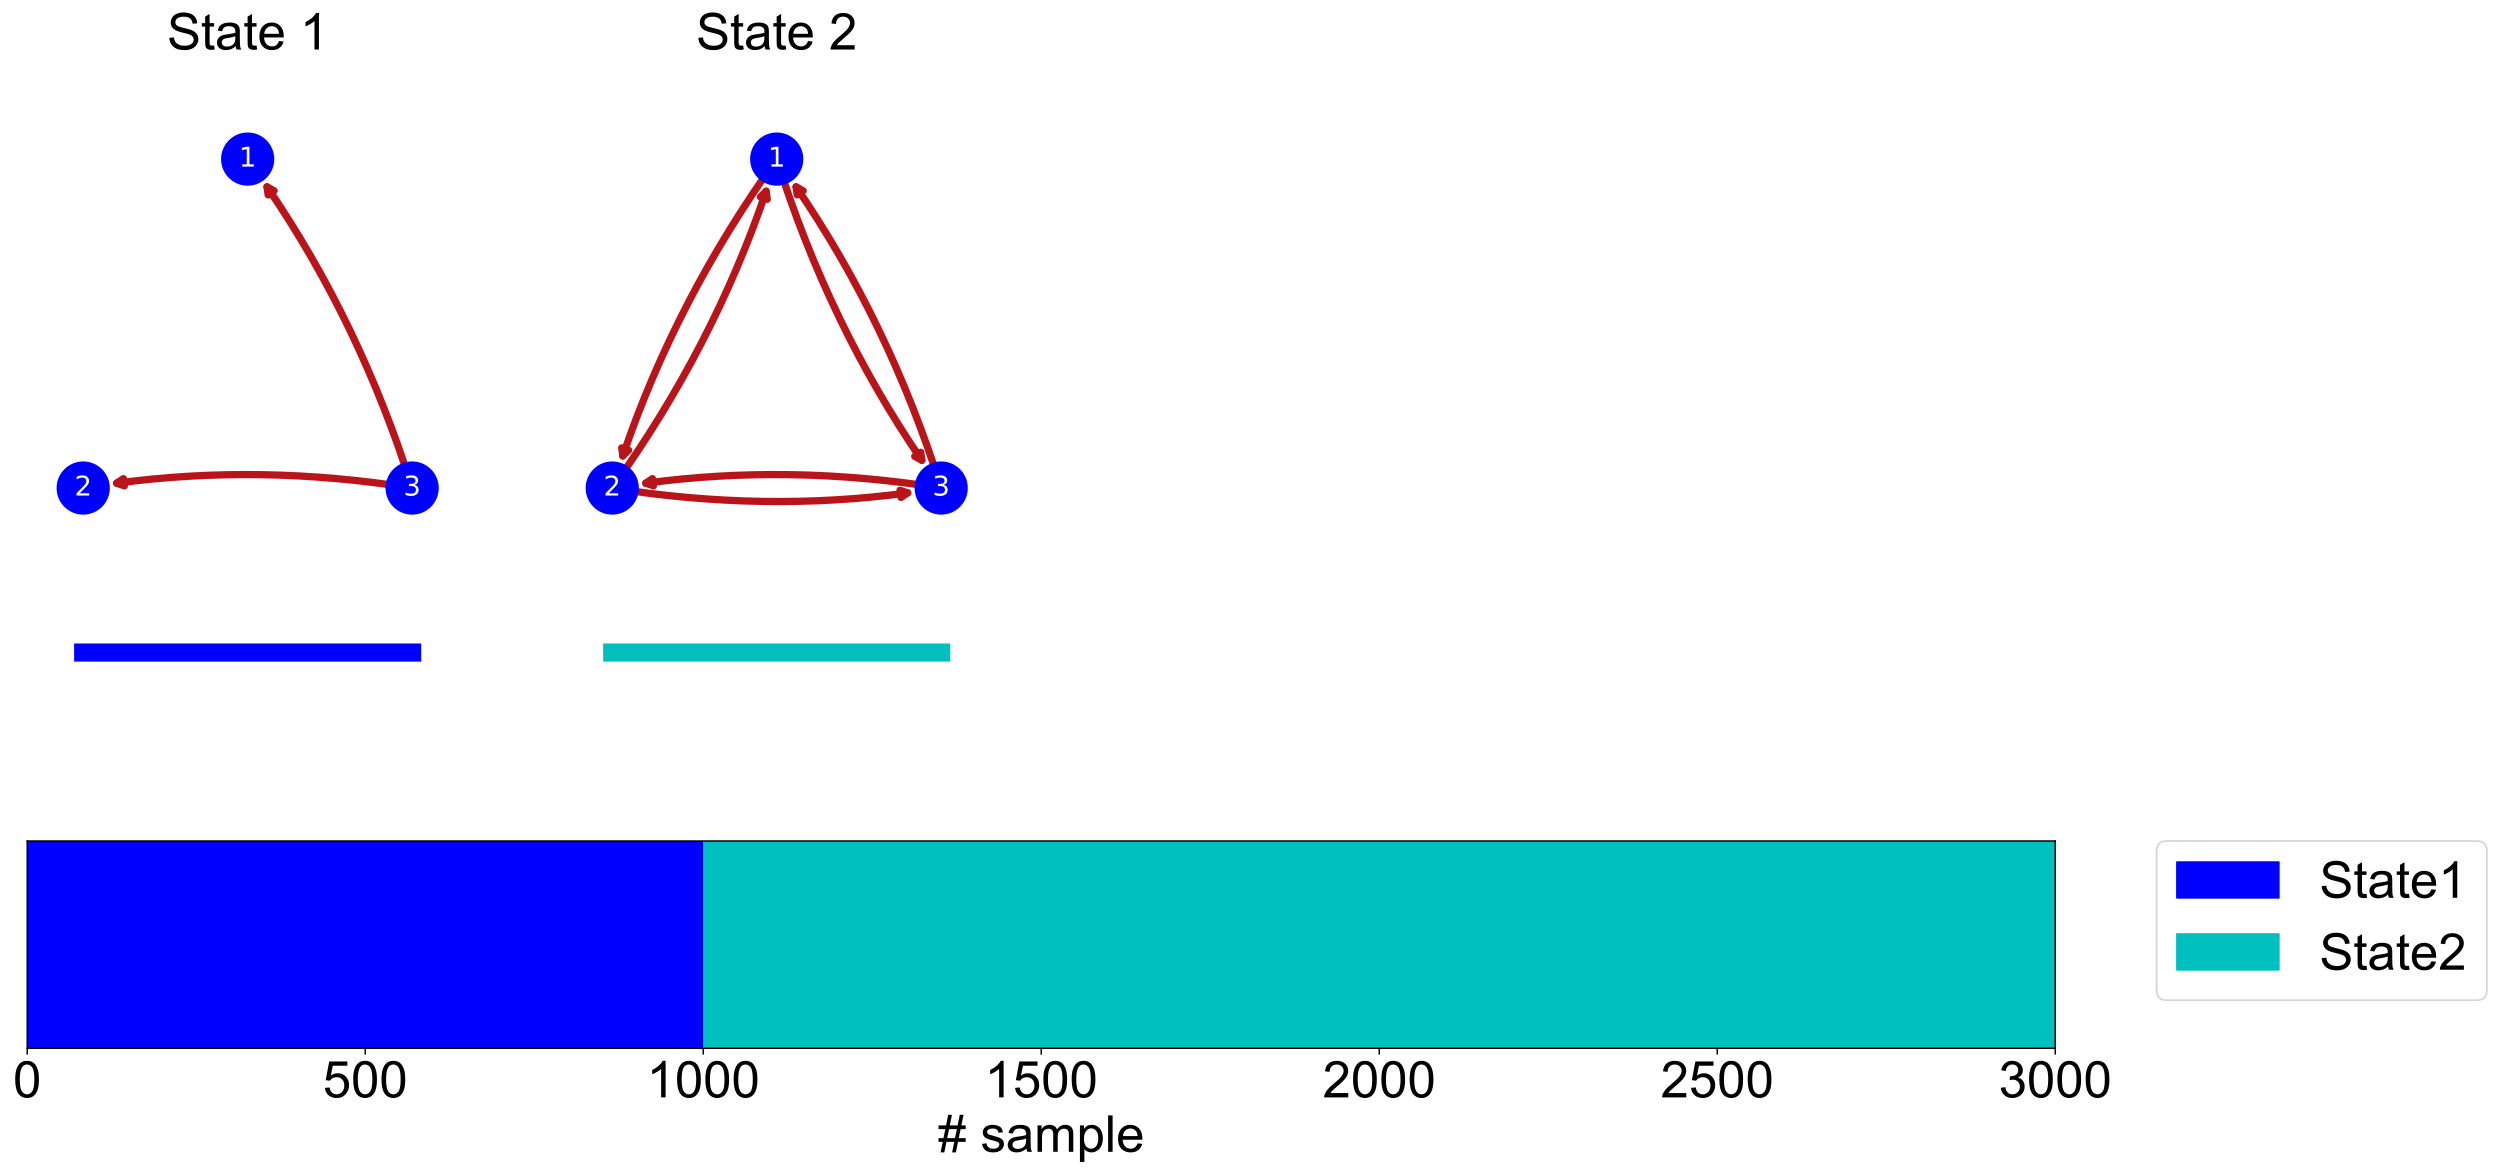 <?xml version="1.0" encoding="utf-8" standalone="no"?>
<!DOCTYPE svg PUBLIC "-//W3C//DTD SVG 1.1//EN"
  "http://www.w3.org/Graphics/SVG/1.1/DTD/svg11.dtd">
<!-- Created with matplotlib (https://matplotlib.org/) -->
<svg height="646.597pt" version="1.1" viewBox="0 0 1375.732 646.597" width="1375.732pt" xmlns="http://www.w3.org/2000/svg" xmlns:xlink="http://www.w3.org/1999/xlink">
 <defs>
  <style type="text/css">
*{stroke-linecap:butt;stroke-linejoin:round;}
  </style>
 </defs>
 <g id="figure_1">
  <g id="patch_1">
   <path d="M 0 646.597 
L 1375.732 646.597 
L 1375.732 0 
L 0 0 
z
" style="fill:#ffffff;"/>
  </g>
  <g id="axes_1">
   <g id="patch_2">
    <path d="M 14.985 576.842 
L 1130.985 576.842 
L 1130.985 462.8 
L 14.985 462.8 
z
" style="fill:#ffffff;"/>
   </g>
   <g id="patch_3">
    <path clip-path="url(#p23a960931b)" d="M 14.985 576.842 
L 14.985 462.8 
L 386.985 462.8 
L 386.985 576.842 
z
" style="fill:#0000ff;stroke:#0000ff;stroke-linejoin:miter;"/>
   </g>
   <g id="patch_4">
    <path clip-path="url(#p23a960931b)" d="M 387.357 576.842 
L 387.357 462.8 
L 1130.985 462.8 
L 1130.985 576.842 
z
" style="fill:#00bfbf;stroke:#00bfbf;stroke-linejoin:miter;"/>
   </g>
   <g id="matplotlib.axis_1">
    <g id="xtick_1">
     <g id="line2d_1">
      <defs>
       <path d="M 0 0 
L 0 3.5 
" id="m425eda43ab" style="stroke:#000000;stroke-width:0.8;"/>
      </defs>
      <g>
       <use style="stroke:#000000;stroke-width:0.8;" x="14.985" xlink:href="#m425eda43ab" y="576.842"/>
      </g>
     </g>
     <g id="text_1">
      <!-- 0 -->
      <defs>
       <path d="M 4.156 35.297 
Q 4.156 48 6.766 55.734 
Q 9.375 63.484 14.516 67.672 
Q 19.672 71.875 27.484 71.875 
Q 33.25 71.875 37.594 69.547 
Q 41.938 67.234 44.766 62.859 
Q 47.609 58.5 49.219 52.219 
Q 50.828 45.953 50.828 35.297 
Q 50.828 22.703 48.234 14.969 
Q 45.656 7.234 40.5 3 
Q 35.359 -1.219 27.484 -1.219 
Q 17.141 -1.219 11.234 6.203 
Q 4.156 15.141 4.156 35.297 
z
M 13.188 35.297 
Q 13.188 17.672 17.312 11.828 
Q 21.438 6 27.484 6 
Q 33.547 6 37.672 11.859 
Q 41.797 17.719 41.797 35.297 
Q 41.797 52.984 37.672 58.781 
Q 33.547 64.594 27.391 64.594 
Q 21.344 64.594 17.719 59.469 
Q 13.188 52.938 13.188 35.297 
z
" id="ArialMT-48"/>
      </defs>
      <g transform="translate(7.2 603.884)scale(0.28 -0.28)">
       <use xlink:href="#ArialMT-48"/>
      </g>
     </g>
    </g>
    <g id="xtick_2">
     <g id="line2d_2">
      <g>
       <use style="stroke:#000000;stroke-width:0.8;" x="200.985" xlink:href="#m425eda43ab" y="576.842"/>
      </g>
     </g>
     <g id="text_2">
      <!-- 500 -->
      <defs>
       <path d="M 4.156 18.75 
L 13.375 19.531 
Q 14.406 12.797 18.141 9.391 
Q 21.875 6 27.156 6 
Q 33.5 6 37.891 10.781 
Q 42.281 15.578 42.281 23.484 
Q 42.281 31 38.062 35.344 
Q 33.844 39.703 27 39.703 
Q 22.75 39.703 19.328 37.766 
Q 15.922 35.844 13.969 32.766 
L 5.719 33.844 
L 12.641 70.609 
L 48.25 70.609 
L 48.25 62.203 
L 19.672 62.203 
L 15.828 42.969 
Q 22.266 47.469 29.344 47.469 
Q 38.719 47.469 45.156 40.969 
Q 51.609 34.469 51.609 24.266 
Q 51.609 14.547 45.953 7.469 
Q 39.062 -1.219 27.156 -1.219 
Q 17.391 -1.219 11.203 4.25 
Q 5.031 9.719 4.156 18.75 
z
" id="ArialMT-53"/>
      </defs>
      <g transform="translate(177.629 603.884)scale(0.28 -0.28)">
       <use xlink:href="#ArialMT-53"/>
       <use x="55.615" xlink:href="#ArialMT-48"/>
       <use x="111.23" xlink:href="#ArialMT-48"/>
      </g>
     </g>
    </g>
    <g id="xtick_3">
     <g id="line2d_3">
      <g>
       <use style="stroke:#000000;stroke-width:0.8;" x="386.985" xlink:href="#m425eda43ab" y="576.842"/>
      </g>
     </g>
     <g id="text_3">
      <!-- 1000 -->
      <defs>
       <path d="M 37.25 0 
L 28.469 0 
L 28.469 56 
Q 25.297 52.984 20.141 49.953 
Q 14.984 46.922 10.891 45.406 
L 10.891 53.906 
Q 18.266 57.375 23.781 62.297 
Q 29.297 67.234 31.594 71.875 
L 37.25 71.875 
z
" id="ArialMT-49"/>
      </defs>
      <g transform="translate(355.844 603.884)scale(0.28 -0.28)">
       <use xlink:href="#ArialMT-49"/>
       <use x="55.615" xlink:href="#ArialMT-48"/>
       <use x="111.23" xlink:href="#ArialMT-48"/>
       <use x="166.846" xlink:href="#ArialMT-48"/>
      </g>
     </g>
    </g>
    <g id="xtick_4">
     <g id="line2d_4">
      <g>
       <use style="stroke:#000000;stroke-width:0.8;" x="572.985" xlink:href="#m425eda43ab" y="576.842"/>
      </g>
     </g>
     <g id="text_4">
      <!-- 1500 -->
      <g transform="translate(541.844 603.884)scale(0.28 -0.28)">
       <use xlink:href="#ArialMT-49"/>
       <use x="55.615" xlink:href="#ArialMT-53"/>
       <use x="111.23" xlink:href="#ArialMT-48"/>
       <use x="166.846" xlink:href="#ArialMT-48"/>
      </g>
     </g>
    </g>
    <g id="xtick_5">
     <g id="line2d_5">
      <g>
       <use style="stroke:#000000;stroke-width:0.8;" x="758.985" xlink:href="#m425eda43ab" y="576.842"/>
      </g>
     </g>
     <g id="text_5">
      <!-- 2000 -->
      <defs>
       <path d="M 50.344 8.453 
L 50.344 0 
L 3.031 0 
Q 2.938 3.172 4.047 6.109 
Q 5.859 10.938 9.828 15.625 
Q 13.812 20.312 21.344 26.469 
Q 33.016 36.031 37.109 41.625 
Q 41.219 47.219 41.219 52.203 
Q 41.219 57.422 37.469 61 
Q 33.734 64.594 27.734 64.594 
Q 21.391 64.594 17.578 60.781 
Q 13.766 56.984 13.719 50.25 
L 4.688 51.172 
Q 5.609 61.281 11.656 66.578 
Q 17.719 71.875 27.938 71.875 
Q 38.234 71.875 44.234 66.156 
Q 50.25 60.453 50.25 52 
Q 50.25 47.703 48.484 43.547 
Q 46.734 39.406 42.656 34.812 
Q 38.578 30.219 29.109 22.219 
Q 21.188 15.578 18.938 13.203 
Q 16.703 10.844 15.234 8.453 
z
" id="ArialMT-50"/>
      </defs>
      <g transform="translate(727.844 603.884)scale(0.28 -0.28)">
       <use xlink:href="#ArialMT-50"/>
       <use x="55.615" xlink:href="#ArialMT-48"/>
       <use x="111.23" xlink:href="#ArialMT-48"/>
       <use x="166.846" xlink:href="#ArialMT-48"/>
      </g>
     </g>
    </g>
    <g id="xtick_6">
     <g id="line2d_6">
      <g>
       <use style="stroke:#000000;stroke-width:0.8;" x="944.985" xlink:href="#m425eda43ab" y="576.842"/>
      </g>
     </g>
     <g id="text_6">
      <!-- 2500 -->
      <g transform="translate(913.844 603.884)scale(0.28 -0.28)">
       <use xlink:href="#ArialMT-50"/>
       <use x="55.615" xlink:href="#ArialMT-53"/>
       <use x="111.23" xlink:href="#ArialMT-48"/>
       <use x="166.846" xlink:href="#ArialMT-48"/>
      </g>
     </g>
    </g>
    <g id="xtick_7">
     <g id="line2d_7">
      <g>
       <use style="stroke:#000000;stroke-width:0.8;" x="1130.985" xlink:href="#m425eda43ab" y="576.842"/>
      </g>
     </g>
     <g id="text_7">
      <!-- 3000 -->
      <defs>
       <path d="M 4.203 18.891 
L 12.984 20.062 
Q 14.5 12.594 18.141 9.297 
Q 21.781 6 27 6 
Q 33.203 6 37.469 10.297 
Q 41.75 14.594 41.75 20.953 
Q 41.75 27 37.797 30.922 
Q 33.844 34.859 27.734 34.859 
Q 25.25 34.859 21.531 33.891 
L 22.516 41.609 
Q 23.391 41.5 23.922 41.5 
Q 29.547 41.5 34.031 44.422 
Q 38.531 47.359 38.531 53.469 
Q 38.531 58.297 35.25 61.469 
Q 31.984 64.656 26.812 64.656 
Q 21.688 64.656 18.266 61.422 
Q 14.844 58.203 13.875 51.766 
L 5.078 53.328 
Q 6.688 62.156 12.391 67.016 
Q 18.109 71.875 26.609 71.875 
Q 32.469 71.875 37.391 69.359 
Q 42.328 66.844 44.938 62.5 
Q 47.562 58.156 47.562 53.266 
Q 47.562 48.641 45.062 44.828 
Q 42.578 41.016 37.703 38.766 
Q 44.047 37.312 47.562 32.688 
Q 51.078 28.078 51.078 21.141 
Q 51.078 11.766 44.234 5.25 
Q 37.406 -1.266 26.953 -1.266 
Q 17.531 -1.266 11.297 4.344 
Q 5.078 9.969 4.203 18.891 
z
" id="ArialMT-51"/>
      </defs>
      <g transform="translate(1099.844 603.884)scale(0.28 -0.28)">
       <use xlink:href="#ArialMT-51"/>
       <use x="55.615" xlink:href="#ArialMT-48"/>
       <use x="111.23" xlink:href="#ArialMT-48"/>
       <use x="166.846" xlink:href="#ArialMT-48"/>
      </g>
     </g>
    </g>
    <g id="text_8">
     <!-- # sample -->
     <defs>
      <path d="M 5.031 -1.219 
L 9.281 19.578 
L 1.031 19.578 
L 1.031 26.859 
L 10.75 26.859 
L 14.359 44.578 
L 1.031 44.578 
L 1.031 51.859 
L 15.828 51.859 
L 20.062 72.797 
L 27.391 72.797 
L 23.141 51.859 
L 38.531 51.859 
L 42.781 72.797 
L 50.141 72.797 
L 45.906 51.859 
L 54.344 51.859 
L 54.344 44.578 
L 44.438 44.578 
L 40.766 26.859 
L 54.344 26.859 
L 54.344 19.578 
L 39.312 19.578 
L 35.062 -1.219 
L 27.734 -1.219 
L 31.938 19.578 
L 16.609 19.578 
L 12.359 -1.219 
z
M 18.062 26.859 
L 33.406 26.859 
L 37.062 44.578 
L 21.688 44.578 
z
" id="ArialMT-35"/>
      <path id="ArialMT-32"/>
      <path d="M 3.078 15.484 
L 11.766 16.844 
Q 12.5 11.625 15.844 8.844 
Q 19.188 6.062 25.203 6.062 
Q 31.25 6.062 34.172 8.516 
Q 37.109 10.984 37.109 14.312 
Q 37.109 17.281 34.516 19 
Q 32.719 20.172 25.531 21.969 
Q 15.875 24.422 12.141 26.203 
Q 8.406 27.984 6.469 31.125 
Q 4.547 34.281 4.547 38.094 
Q 4.547 41.547 6.125 44.5 
Q 7.719 47.469 10.453 49.422 
Q 12.5 50.922 16.031 51.969 
Q 19.578 53.031 23.641 53.031 
Q 29.734 53.031 34.344 51.266 
Q 38.969 49.516 41.156 46.5 
Q 43.359 43.5 44.188 38.484 
L 35.594 37.312 
Q 35.016 41.312 32.203 43.547 
Q 29.391 45.797 24.266 45.797 
Q 18.219 45.797 15.625 43.797 
Q 13.031 41.797 13.031 39.109 
Q 13.031 37.406 14.109 36.031 
Q 15.188 34.625 17.484 33.688 
Q 18.797 33.203 25.25 31.453 
Q 34.578 28.953 38.25 27.359 
Q 41.938 25.781 44.031 22.75 
Q 46.141 19.734 46.141 15.234 
Q 46.141 10.844 43.578 6.953 
Q 41.016 3.078 36.172 0.953 
Q 31.344 -1.172 25.25 -1.172 
Q 15.141 -1.172 9.844 3.031 
Q 4.547 7.234 3.078 15.484 
z
" id="ArialMT-115"/>
      <path d="M 40.438 6.391 
Q 35.547 2.25 31.031 0.531 
Q 26.516 -1.172 21.344 -1.172 
Q 12.797 -1.172 8.203 3 
Q 3.609 7.172 3.609 13.672 
Q 3.609 17.484 5.344 20.625 
Q 7.078 23.781 9.891 25.688 
Q 12.703 27.594 16.219 28.562 
Q 18.797 29.25 24.031 29.891 
Q 34.672 31.156 39.703 32.906 
Q 39.75 34.719 39.75 35.203 
Q 39.75 40.578 37.25 42.781 
Q 33.891 45.75 27.25 45.75 
Q 21.047 45.75 18.094 43.578 
Q 15.141 41.406 13.719 35.891 
L 5.125 37.062 
Q 6.297 42.578 8.984 45.969 
Q 11.672 49.359 16.75 51.188 
Q 21.828 53.031 28.516 53.031 
Q 35.156 53.031 39.297 51.469 
Q 43.453 49.906 45.406 47.531 
Q 47.359 45.172 48.141 41.547 
Q 48.578 39.312 48.578 33.453 
L 48.578 21.734 
Q 48.578 9.469 49.141 6.219 
Q 49.703 2.984 51.375 0 
L 42.188 0 
Q 40.828 2.734 40.438 6.391 
z
M 39.703 26.031 
Q 34.906 24.078 25.344 22.703 
Q 19.922 21.922 17.672 20.938 
Q 15.438 19.969 14.203 18.094 
Q 12.984 16.219 12.984 13.922 
Q 12.984 10.406 15.641 8.062 
Q 18.312 5.719 23.438 5.719 
Q 28.516 5.719 32.469 7.938 
Q 36.422 10.156 38.281 14.016 
Q 39.703 17 39.703 22.797 
z
" id="ArialMT-97"/>
      <path d="M 6.594 0 
L 6.594 51.859 
L 14.453 51.859 
L 14.453 44.578 
Q 16.891 48.391 20.938 50.703 
Q 25 53.031 30.172 53.031 
Q 35.938 53.031 39.625 50.641 
Q 43.312 48.25 44.828 43.953 
Q 50.984 53.031 60.844 53.031 
Q 68.562 53.031 72.703 48.75 
Q 76.859 44.484 76.859 35.594 
L 76.859 0 
L 68.109 0 
L 68.109 32.672 
Q 68.109 37.938 67.25 40.25 
Q 66.406 42.578 64.156 43.984 
Q 61.922 45.406 58.891 45.406 
Q 53.422 45.406 49.797 41.766 
Q 46.188 38.141 46.188 30.125 
L 46.188 0 
L 37.406 0 
L 37.406 33.688 
Q 37.406 39.547 35.25 42.469 
Q 33.109 45.406 28.219 45.406 
Q 24.516 45.406 21.359 43.453 
Q 18.219 41.5 16.797 37.734 
Q 15.375 33.984 15.375 26.906 
L 15.375 0 
z
" id="ArialMT-109"/>
      <path d="M 6.594 -19.875 
L 6.594 51.859 
L 14.594 51.859 
L 14.594 45.125 
Q 17.438 49.078 21 51.047 
Q 24.562 53.031 29.641 53.031 
Q 36.281 53.031 41.359 49.609 
Q 46.438 46.188 49.016 39.953 
Q 51.609 33.734 51.609 26.312 
Q 51.609 18.359 48.75 11.984 
Q 45.906 5.609 40.453 2.219 
Q 35.016 -1.172 29 -1.172 
Q 24.609 -1.172 21.109 0.688 
Q 17.625 2.547 15.375 5.375 
L 15.375 -19.875 
z
M 14.547 25.641 
Q 14.547 15.625 18.594 10.844 
Q 22.656 6.062 28.422 6.062 
Q 34.281 6.062 38.453 11.016 
Q 42.625 15.969 42.625 26.375 
Q 42.625 36.281 38.547 41.203 
Q 34.469 46.141 28.812 46.141 
Q 23.188 46.141 18.859 40.891 
Q 14.547 35.641 14.547 25.641 
z
" id="ArialMT-112"/>
      <path d="M 6.391 0 
L 6.391 71.578 
L 15.188 71.578 
L 15.188 0 
z
" id="ArialMT-108"/>
      <path d="M 42.094 16.703 
L 51.172 15.578 
Q 49.031 7.625 43.219 3.219 
Q 37.406 -1.172 28.375 -1.172 
Q 17 -1.172 10.328 5.828 
Q 3.656 12.844 3.656 25.484 
Q 3.656 38.578 10.391 45.797 
Q 17.141 53.031 27.875 53.031 
Q 38.281 53.031 44.875 45.953 
Q 51.469 38.875 51.469 26.031 
Q 51.469 25.25 51.422 23.688 
L 12.75 23.688 
Q 13.234 15.141 17.578 10.594 
Q 21.922 6.062 28.422 6.062 
Q 33.25 6.062 36.672 8.594 
Q 40.094 11.141 42.094 16.703 
z
M 13.234 30.906 
L 42.188 30.906 
Q 41.609 37.453 38.875 40.719 
Q 34.672 45.797 27.984 45.797 
Q 21.922 45.797 17.797 41.75 
Q 13.672 37.703 13.234 30.906 
z
" id="ArialMT-101"/>
     </defs>
     <g transform="translate(516.183 633.832)scale(0.28 -0.28)">
      <use xlink:href="#ArialMT-35"/>
      <use x="55.615" xlink:href="#ArialMT-32"/>
      <use x="83.398" xlink:href="#ArialMT-115"/>
      <use x="133.398" xlink:href="#ArialMT-97"/>
      <use x="189.014" xlink:href="#ArialMT-109"/>
      <use x="272.314" xlink:href="#ArialMT-112"/>
      <use x="327.93" xlink:href="#ArialMT-108"/>
      <use x="350.146" xlink:href="#ArialMT-101"/>
     </g>
    </g>
   </g>
   <g id="matplotlib.axis_2"/>
   <g id="patch_5">
    <path d="M 14.985 576.842 
L 14.985 462.8 
" style="fill:none;stroke:#000000;stroke-linecap:square;stroke-linejoin:miter;stroke-width:0.8;"/>
   </g>
   <g id="patch_6">
    <path d="M 1130.985 576.842 
L 1130.985 462.8 
" style="fill:none;stroke:#000000;stroke-linecap:square;stroke-linejoin:miter;stroke-width:0.8;"/>
   </g>
   <g id="patch_7">
    <path d="M 14.985 576.842 
L 1130.985 576.842 
" style="fill:none;stroke:#000000;stroke-linecap:square;stroke-linejoin:miter;stroke-width:0.8;"/>
   </g>
   <g id="patch_8">
    <path d="M 14.985 462.8 
L 1130.985 462.8 
" style="fill:none;stroke:#000000;stroke-linecap:square;stroke-linejoin:miter;stroke-width:0.8;"/>
   </g>
   <g id="legend_1">
    <g id="patch_9">
     <path d="M 1192.385 550.414 
L 1362.932 550.414 
Q 1368.532 550.414 1368.532 544.814 
L 1368.532 468.4 
Q 1368.532 462.8 1362.932 462.8 
L 1192.385 462.8 
Q 1186.785 462.8 1186.785 468.4 
L 1186.785 544.814 
Q 1186.785 550.414 1192.385 550.414 
z
" style="fill:#ffffff;opacity:0.8;stroke:#cccccc;stroke-linejoin:miter;"/>
    </g>
    <g id="patch_10">
     <path d="M 1197.985 494.042 
L 1253.985 494.042 
L 1253.985 474.442 
L 1197.985 474.442 
z
" style="fill:#0000ff;stroke:#0000ff;stroke-linejoin:miter;"/>
    </g>
    <g id="text_9">
     <!-- State1 -->
     <defs>
      <path d="M 4.5 23 
L 13.422 23.781 
Q 14.062 18.406 16.375 14.969 
Q 18.703 11.531 23.578 9.406 
Q 28.469 7.281 34.578 7.281 
Q 39.984 7.281 44.141 8.891 
Q 48.297 10.5 50.312 13.297 
Q 52.344 16.109 52.344 19.438 
Q 52.344 22.797 50.391 25.312 
Q 48.438 27.828 43.953 29.547 
Q 41.062 30.672 31.203 33.031 
Q 21.344 35.406 17.391 37.5 
Q 12.25 40.188 9.734 44.156 
Q 7.234 48.141 7.234 53.078 
Q 7.234 58.5 10.297 63.203 
Q 13.375 67.922 19.281 70.359 
Q 25.203 72.797 32.422 72.797 
Q 40.375 72.797 46.453 70.234 
Q 52.547 67.672 55.812 62.688 
Q 59.078 57.719 59.328 51.422 
L 50.25 50.734 
Q 49.516 57.516 45.281 60.984 
Q 41.062 64.453 32.812 64.453 
Q 24.219 64.453 20.281 61.297 
Q 16.359 58.156 16.359 53.719 
Q 16.359 49.859 19.141 47.359 
Q 21.875 44.875 33.422 42.266 
Q 44.969 39.656 49.266 37.703 
Q 55.516 34.812 58.484 30.391 
Q 61.469 25.984 61.469 20.219 
Q 61.469 14.5 58.203 9.438 
Q 54.938 4.391 48.797 1.578 
Q 42.672 -1.219 35.016 -1.219 
Q 25.297 -1.219 18.719 1.609 
Q 12.156 4.438 8.422 10.125 
Q 4.688 15.828 4.5 23 
z
" id="ArialMT-83"/>
      <path d="M 25.781 7.859 
L 27.047 0.094 
Q 23.344 -0.688 20.406 -0.688 
Q 15.625 -0.688 12.984 0.828 
Q 10.359 2.344 9.281 4.812 
Q 8.203 7.281 8.203 15.188 
L 8.203 45.016 
L 1.766 45.016 
L 1.766 51.859 
L 8.203 51.859 
L 8.203 64.703 
L 16.938 69.969 
L 16.938 51.859 
L 25.781 51.859 
L 25.781 45.016 
L 16.938 45.016 
L 16.938 14.703 
Q 16.938 10.938 17.406 9.859 
Q 17.875 8.797 18.922 8.156 
Q 19.969 7.516 21.922 7.516 
Q 23.391 7.516 25.781 7.859 
z
" id="ArialMT-116"/>
     </defs>
     <g transform="translate(1276.385 494.042)scale(0.28 -0.28)">
      <use xlink:href="#ArialMT-83"/>
      <use x="66.699" xlink:href="#ArialMT-116"/>
      <use x="94.482" xlink:href="#ArialMT-97"/>
      <use x="150.098" xlink:href="#ArialMT-116"/>
      <use x="177.881" xlink:href="#ArialMT-101"/>
      <use x="233.496" xlink:href="#ArialMT-49"/>
     </g>
    </g>
    <g id="patch_11">
     <path d="M 1197.985 533.649 
L 1253.985 533.649 
L 1253.985 514.049 
L 1197.985 514.049 
z
" style="fill:#00bfbf;stroke:#00bfbf;stroke-linejoin:miter;"/>
    </g>
    <g id="text_10">
     <!-- State2 -->
     <g transform="translate(1276.385 533.649)scale(0.28 -0.28)">
      <use xlink:href="#ArialMT-83"/>
      <use x="66.699" xlink:href="#ArialMT-116"/>
      <use x="94.482" xlink:href="#ArialMT-97"/>
      <use x="150.098" xlink:href="#ArialMT-116"/>
      <use x="177.881" xlink:href="#ArialMT-101"/>
      <use x="233.496" xlink:href="#ArialMT-50"/>
     </g>
    </g>
   </g>
  </g>
  <g id="axes_2">
   <g id="patch_12">
    <path clip-path="url(#p04a3409158)" d="M 226.799 268.567 
Q 198.153 177.572 146.935 102.815 
" style="fill:none;stroke:#b91419;stroke-linecap:round;stroke-width:4;"/>
    <path clip-path="url(#p04a3409158)" d="M 147.546 107.245 
L 146.935 102.815 
L 150.846 104.984 
" style="fill:none;stroke:#b91419;stroke-linecap:round;stroke-width:4;"/>
   </g>
   <g id="patch_13">
    <path clip-path="url(#p04a3409158)" d="M 226.799 268.567 
Q 143.285 255.204 64.202 265.902 
" style="fill:none;stroke:#b91419;stroke-linecap:round;stroke-width:4;"/>
    <path clip-path="url(#p04a3409158)" d="M 68.434 267.347 
L 64.202 265.902 
L 67.898 263.383 
" style="fill:none;stroke:#b91419;stroke-linecap:round;stroke-width:4;"/>
   </g>
   <g id="PathCollection_1">
    <path clip-path="url(#p04a3409158)" d="M 136.29 101.69 
C 140.04 101.69 143.638 100.2 146.29 97.548 
C 148.942 94.896 150.432 91.298 150.432 87.548 
C 150.432 83.797 148.942 80.2 146.29 77.548 
C 143.638 74.896 140.04 73.405 136.29 73.405 
C 132.539 73.405 128.942 74.896 126.29 77.548 
C 123.638 80.2 122.148 83.797 122.148 87.548 
C 122.148 91.298 123.638 94.896 126.29 97.548 
C 128.942 100.2 132.539 101.69 136.29 101.69 
z
" style="fill:#0000ff;stroke:#0000ff;"/>
    <path clip-path="url(#p04a3409158)" d="M 45.78 282.709 
C 49.531 282.709 53.128 281.219 55.78 278.567 
C 58.432 275.915 59.922 272.317 59.922 268.567 
C 59.922 264.816 58.432 261.219 55.78 258.567 
C 53.128 255.915 49.531 254.424 45.78 254.424 
C 42.03 254.424 38.432 255.915 35.78 258.567 
C 33.128 261.219 31.638 264.816 31.638 268.567 
C 31.638 272.317 33.128 275.915 35.78 278.567 
C 38.432 281.219 42.03 282.709 45.78 282.709 
z
" style="fill:#0000ff;stroke:#0000ff;"/>
    <path clip-path="url(#p04a3409158)" d="M 226.799 282.709 
C 230.55 282.709 234.147 281.219 236.799 278.567 
C 239.451 275.915 240.941 272.317 240.941 268.567 
C 240.941 264.816 239.451 261.219 236.799 258.567 
C 234.147 255.915 230.55 254.424 226.799 254.424 
C 223.049 254.424 219.451 255.915 216.799 258.567 
C 214.147 261.219 212.657 264.816 212.657 268.567 
C 212.657 272.317 214.147 275.915 216.799 278.567 
C 219.451 281.219 223.049 282.709 226.799 282.709 
z
" style="fill:#0000ff;stroke:#0000ff;"/>
   </g>
   <g id="line2d_8">
    <path clip-path="url(#p04a3409158)" d="M 45.78 359.076 
L 226.799 359.076 
" style="fill:none;stroke:#0000ff;stroke-linecap:square;stroke-width:10;"/>
   </g>
   <g id="text_11">
    <g clip-path="url(#p04a3409158)">
     <!-- 1 -->
     <defs>
      <path d="M 12.406 8.297 
L 28.516 8.297 
L 28.516 63.922 
L 10.984 60.406 
L 10.984 69.391 
L 28.422 72.906 
L 38.281 72.906 
L 38.281 8.297 
L 54.391 8.297 
L 54.391 0 
L 12.406 0 
z
" id="DejaVuSans-49"/>
     </defs>
     <g style="fill:#ffffff;" transform="translate(131.518 91.687)scale(0.15 -0.15)">
      <use xlink:href="#DejaVuSans-49"/>
     </g>
    </g>
   </g>
   <g id="text_12">
    <g clip-path="url(#p04a3409158)">
     <!-- 2 -->
     <defs>
      <path d="M 19.188 8.297 
L 53.609 8.297 
L 53.609 0 
L 7.328 0 
L 7.328 8.297 
Q 12.938 14.109 22.625 23.891 
Q 32.328 33.688 34.812 36.531 
Q 39.547 41.844 41.422 45.531 
Q 43.312 49.219 43.312 52.781 
Q 43.312 58.594 39.234 62.25 
Q 35.156 65.922 28.609 65.922 
Q 23.969 65.922 18.812 64.312 
Q 13.672 62.703 7.812 59.422 
L 7.812 69.391 
Q 13.766 71.781 18.938 73 
Q 24.125 74.219 28.422 74.219 
Q 39.75 74.219 46.484 68.547 
Q 53.219 62.891 53.219 53.422 
Q 53.219 48.922 51.531 44.891 
Q 49.859 40.875 45.406 35.406 
Q 44.188 33.984 37.641 27.219 
Q 31.109 20.453 19.188 8.297 
z
" id="DejaVuSans-50"/>
     </defs>
     <g style="fill:#ffffff;" transform="translate(41.008 272.706)scale(0.15 -0.15)">
      <use xlink:href="#DejaVuSans-50"/>
     </g>
    </g>
   </g>
   <g id="text_13">
    <g clip-path="url(#p04a3409158)">
     <!-- 3 -->
     <defs>
      <path d="M 40.578 39.312 
Q 47.656 37.797 51.625 33 
Q 55.609 28.219 55.609 21.188 
Q 55.609 10.406 48.188 4.484 
Q 40.766 -1.422 27.094 -1.422 
Q 22.516 -1.422 17.656 -0.516 
Q 12.797 0.391 7.625 2.203 
L 7.625 11.719 
Q 11.719 9.328 16.594 8.109 
Q 21.484 6.891 26.812 6.891 
Q 36.078 6.891 40.938 10.547 
Q 45.797 14.203 45.797 21.188 
Q 45.797 27.641 41.281 31.266 
Q 36.766 34.906 28.719 34.906 
L 20.219 34.906 
L 20.219 43.016 
L 29.109 43.016 
Q 36.375 43.016 40.234 45.922 
Q 44.094 48.828 44.094 54.297 
Q 44.094 59.906 40.109 62.906 
Q 36.141 65.922 28.719 65.922 
Q 24.656 65.922 20.016 65.031 
Q 15.375 64.156 9.812 62.312 
L 9.812 71.094 
Q 15.438 72.656 20.344 73.438 
Q 25.25 74.219 29.594 74.219 
Q 40.828 74.219 47.359 69.109 
Q 53.906 64.016 53.906 55.328 
Q 53.906 49.266 50.438 45.094 
Q 46.969 40.922 40.578 39.312 
z
" id="DejaVuSans-51"/>
     </defs>
     <g style="fill:#ffffff;" transform="translate(222.027 272.706)scale(0.15 -0.15)">
      <use xlink:href="#DejaVuSans-51"/>
     </g>
    </g>
   </g>
   <g id="text_14">
    <!-- State 1 -->
    <g transform="translate(91.927 27.242)scale(0.28 -0.28)">
     <use xlink:href="#ArialMT-83"/>
     <use x="66.699" xlink:href="#ArialMT-116"/>
     <use x="94.482" xlink:href="#ArialMT-97"/>
     <use x="150.098" xlink:href="#ArialMT-116"/>
     <use x="177.881" xlink:href="#ArialMT-101"/>
     <use x="233.496" xlink:href="#ArialMT-32"/>
     <use x="261.279" xlink:href="#ArialMT-49"/>
    </g>
   </g>
  </g>
  <g id="axes_3">
   <g id="patch_14">
    <path clip-path="url(#p49f51db7e6)" d="M 427.42 87.548 
Q 371.812 165.062 342.737 250.89 
" style="fill:none;stroke:#b91419;stroke-linecap:round;stroke-width:4;"/>
    <path clip-path="url(#p49f51db7e6)" d="M 345.915 247.743 
L 342.737 250.89 
L 342.126 246.459 
" style="fill:none;stroke:#b91419;stroke-linecap:round;stroke-width:4;"/>
   </g>
   <g id="patch_15">
    <path clip-path="url(#p49f51db7e6)" d="M 427.42 87.548 
Q 456.067 178.543 507.284 253.299 
" style="fill:none;stroke:#b91419;stroke-linecap:round;stroke-width:4;"/>
    <path clip-path="url(#p49f51db7e6)" d="M 506.673 248.869 
L 507.284 253.299 
L 503.373 251.13 
" style="fill:none;stroke:#b91419;stroke-linecap:round;stroke-width:4;"/>
   </g>
   <g id="patch_16">
    <path clip-path="url(#p49f51db7e6)" d="M 336.911 268.567 
Q 392.519 191.052 421.594 105.225 
" style="fill:none;stroke:#b91419;stroke-linecap:round;stroke-width:4;"/>
    <path clip-path="url(#p49f51db7e6)" d="M 418.416 108.371 
L 421.594 105.225 
L 422.204 109.655 
" style="fill:none;stroke:#b91419;stroke-linecap:round;stroke-width:4;"/>
   </g>
   <g id="patch_17">
    <path clip-path="url(#p49f51db7e6)" d="M 336.911 268.567 
Q 420.425 281.929 499.508 271.231 
" style="fill:none;stroke:#b91419;stroke-linecap:round;stroke-width:4;"/>
    <path clip-path="url(#p49f51db7e6)" d="M 495.276 269.786 
L 499.508 271.231 
L 495.812 273.75 
" style="fill:none;stroke:#b91419;stroke-linecap:round;stroke-width:4;"/>
   </g>
   <g id="patch_18">
    <path clip-path="url(#p49f51db7e6)" d="M 517.93 268.567 
Q 489.283 177.572 438.066 102.815 
" style="fill:none;stroke:#b91419;stroke-linecap:round;stroke-width:4;"/>
    <path clip-path="url(#p49f51db7e6)" d="M 438.677 107.245 
L 438.066 102.815 
L 441.976 104.984 
" style="fill:none;stroke:#b91419;stroke-linecap:round;stroke-width:4;"/>
   </g>
   <g id="patch_19">
    <path clip-path="url(#p49f51db7e6)" d="M 517.93 268.567 
Q 434.415 255.204 355.333 265.902 
" style="fill:none;stroke:#b91419;stroke-linecap:round;stroke-width:4;"/>
    <path clip-path="url(#p49f51db7e6)" d="M 359.565 267.347 
L 355.333 265.902 
L 359.028 263.383 
" style="fill:none;stroke:#b91419;stroke-linecap:round;stroke-width:4;"/>
   </g>
   <g id="PathCollection_2">
    <path clip-path="url(#p49f51db7e6)" d="M 427.42 101.69 
C 431.171 101.69 434.768 100.2 437.42 97.548 
C 440.072 94.896 441.562 91.298 441.562 87.548 
C 441.562 83.797 440.072 80.2 437.42 77.548 
C 434.768 74.896 431.171 73.405 427.42 73.405 
C 423.67 73.405 420.072 74.896 417.42 77.548 
C 414.768 80.2 413.278 83.797 413.278 87.548 
C 413.278 91.298 414.768 94.896 417.42 97.548 
C 420.072 100.2 423.67 101.69 427.42 101.69 
z
" style="fill:#0000ff;stroke:#0000ff;"/>
    <path clip-path="url(#p49f51db7e6)" d="M 336.911 282.709 
C 340.661 282.709 344.259 281.219 346.911 278.567 
C 349.563 275.915 351.053 272.317 351.053 268.567 
C 351.053 264.816 349.563 261.219 346.911 258.567 
C 344.259 255.915 340.661 254.424 336.911 254.424 
C 333.16 254.424 329.563 255.915 326.911 258.567 
C 324.259 261.219 322.768 264.816 322.768 268.567 
C 322.768 272.317 324.259 275.915 326.911 278.567 
C 329.563 281.219 333.16 282.709 336.911 282.709 
z
" style="fill:#0000ff;stroke:#0000ff;"/>
    <path clip-path="url(#p49f51db7e6)" d="M 517.93 282.709 
C 521.68 282.709 525.278 281.219 527.93 278.567 
C 530.582 275.915 532.072 272.317 532.072 268.567 
C 532.072 264.816 530.582 261.219 527.93 258.567 
C 525.278 255.915 521.68 254.424 517.93 254.424 
C 514.179 254.424 510.582 255.915 507.93 258.567 
C 505.278 261.219 503.787 264.816 503.787 268.567 
C 503.787 272.317 505.278 275.915 507.93 278.567 
C 510.582 281.219 514.179 282.709 517.93 282.709 
z
" style="fill:#0000ff;stroke:#0000ff;"/>
   </g>
   <g id="line2d_9">
    <path clip-path="url(#p49f51db7e6)" d="M 336.911 359.076 
L 517.93 359.076 
" style="fill:none;stroke:#00bfbf;stroke-linecap:square;stroke-width:10;"/>
   </g>
   <g id="text_15">
    <g clip-path="url(#p49f51db7e6)">
     <!-- 1 -->
     <g style="fill:#ffffff;" transform="translate(422.648 91.687)scale(0.15 -0.15)">
      <use xlink:href="#DejaVuSans-49"/>
     </g>
    </g>
   </g>
   <g id="text_16">
    <g clip-path="url(#p49f51db7e6)">
     <!-- 2 -->
     <g style="fill:#ffffff;" transform="translate(332.139 272.706)scale(0.15 -0.15)">
      <use xlink:href="#DejaVuSans-50"/>
     </g>
    </g>
   </g>
   <g id="text_17">
    <g clip-path="url(#p49f51db7e6)">
     <!-- 3 -->
     <g style="fill:#ffffff;" transform="translate(513.158 272.706)scale(0.15 -0.15)">
      <use xlink:href="#DejaVuSans-51"/>
     </g>
    </g>
   </g>
   <g id="text_18">
    <!-- State 2 -->
    <g transform="translate(383.058 27.242)scale(0.28 -0.28)">
     <use xlink:href="#ArialMT-83"/>
     <use x="66.699" xlink:href="#ArialMT-116"/>
     <use x="94.482" xlink:href="#ArialMT-97"/>
     <use x="150.098" xlink:href="#ArialMT-116"/>
     <use x="177.881" xlink:href="#ArialMT-101"/>
     <use x="233.496" xlink:href="#ArialMT-32"/>
     <use x="261.279" xlink:href="#ArialMT-50"/>
    </g>
   </g>
  </g>
 </g>
 <defs>
  <clipPath id="p23a960931b">
   <rect height="114.042" width="1116" x="14.985" y="462.8"/>
  </clipPath>
  <clipPath id="p04a3409158">
   <rect height="380.14" width="242.609" x="14.985" y="33.242"/>
  </clipPath>
  <clipPath id="p49f51db7e6">
   <rect height="380.14" width="242.609" x="306.116" y="33.242"/>
  </clipPath>
 </defs>
</svg>
